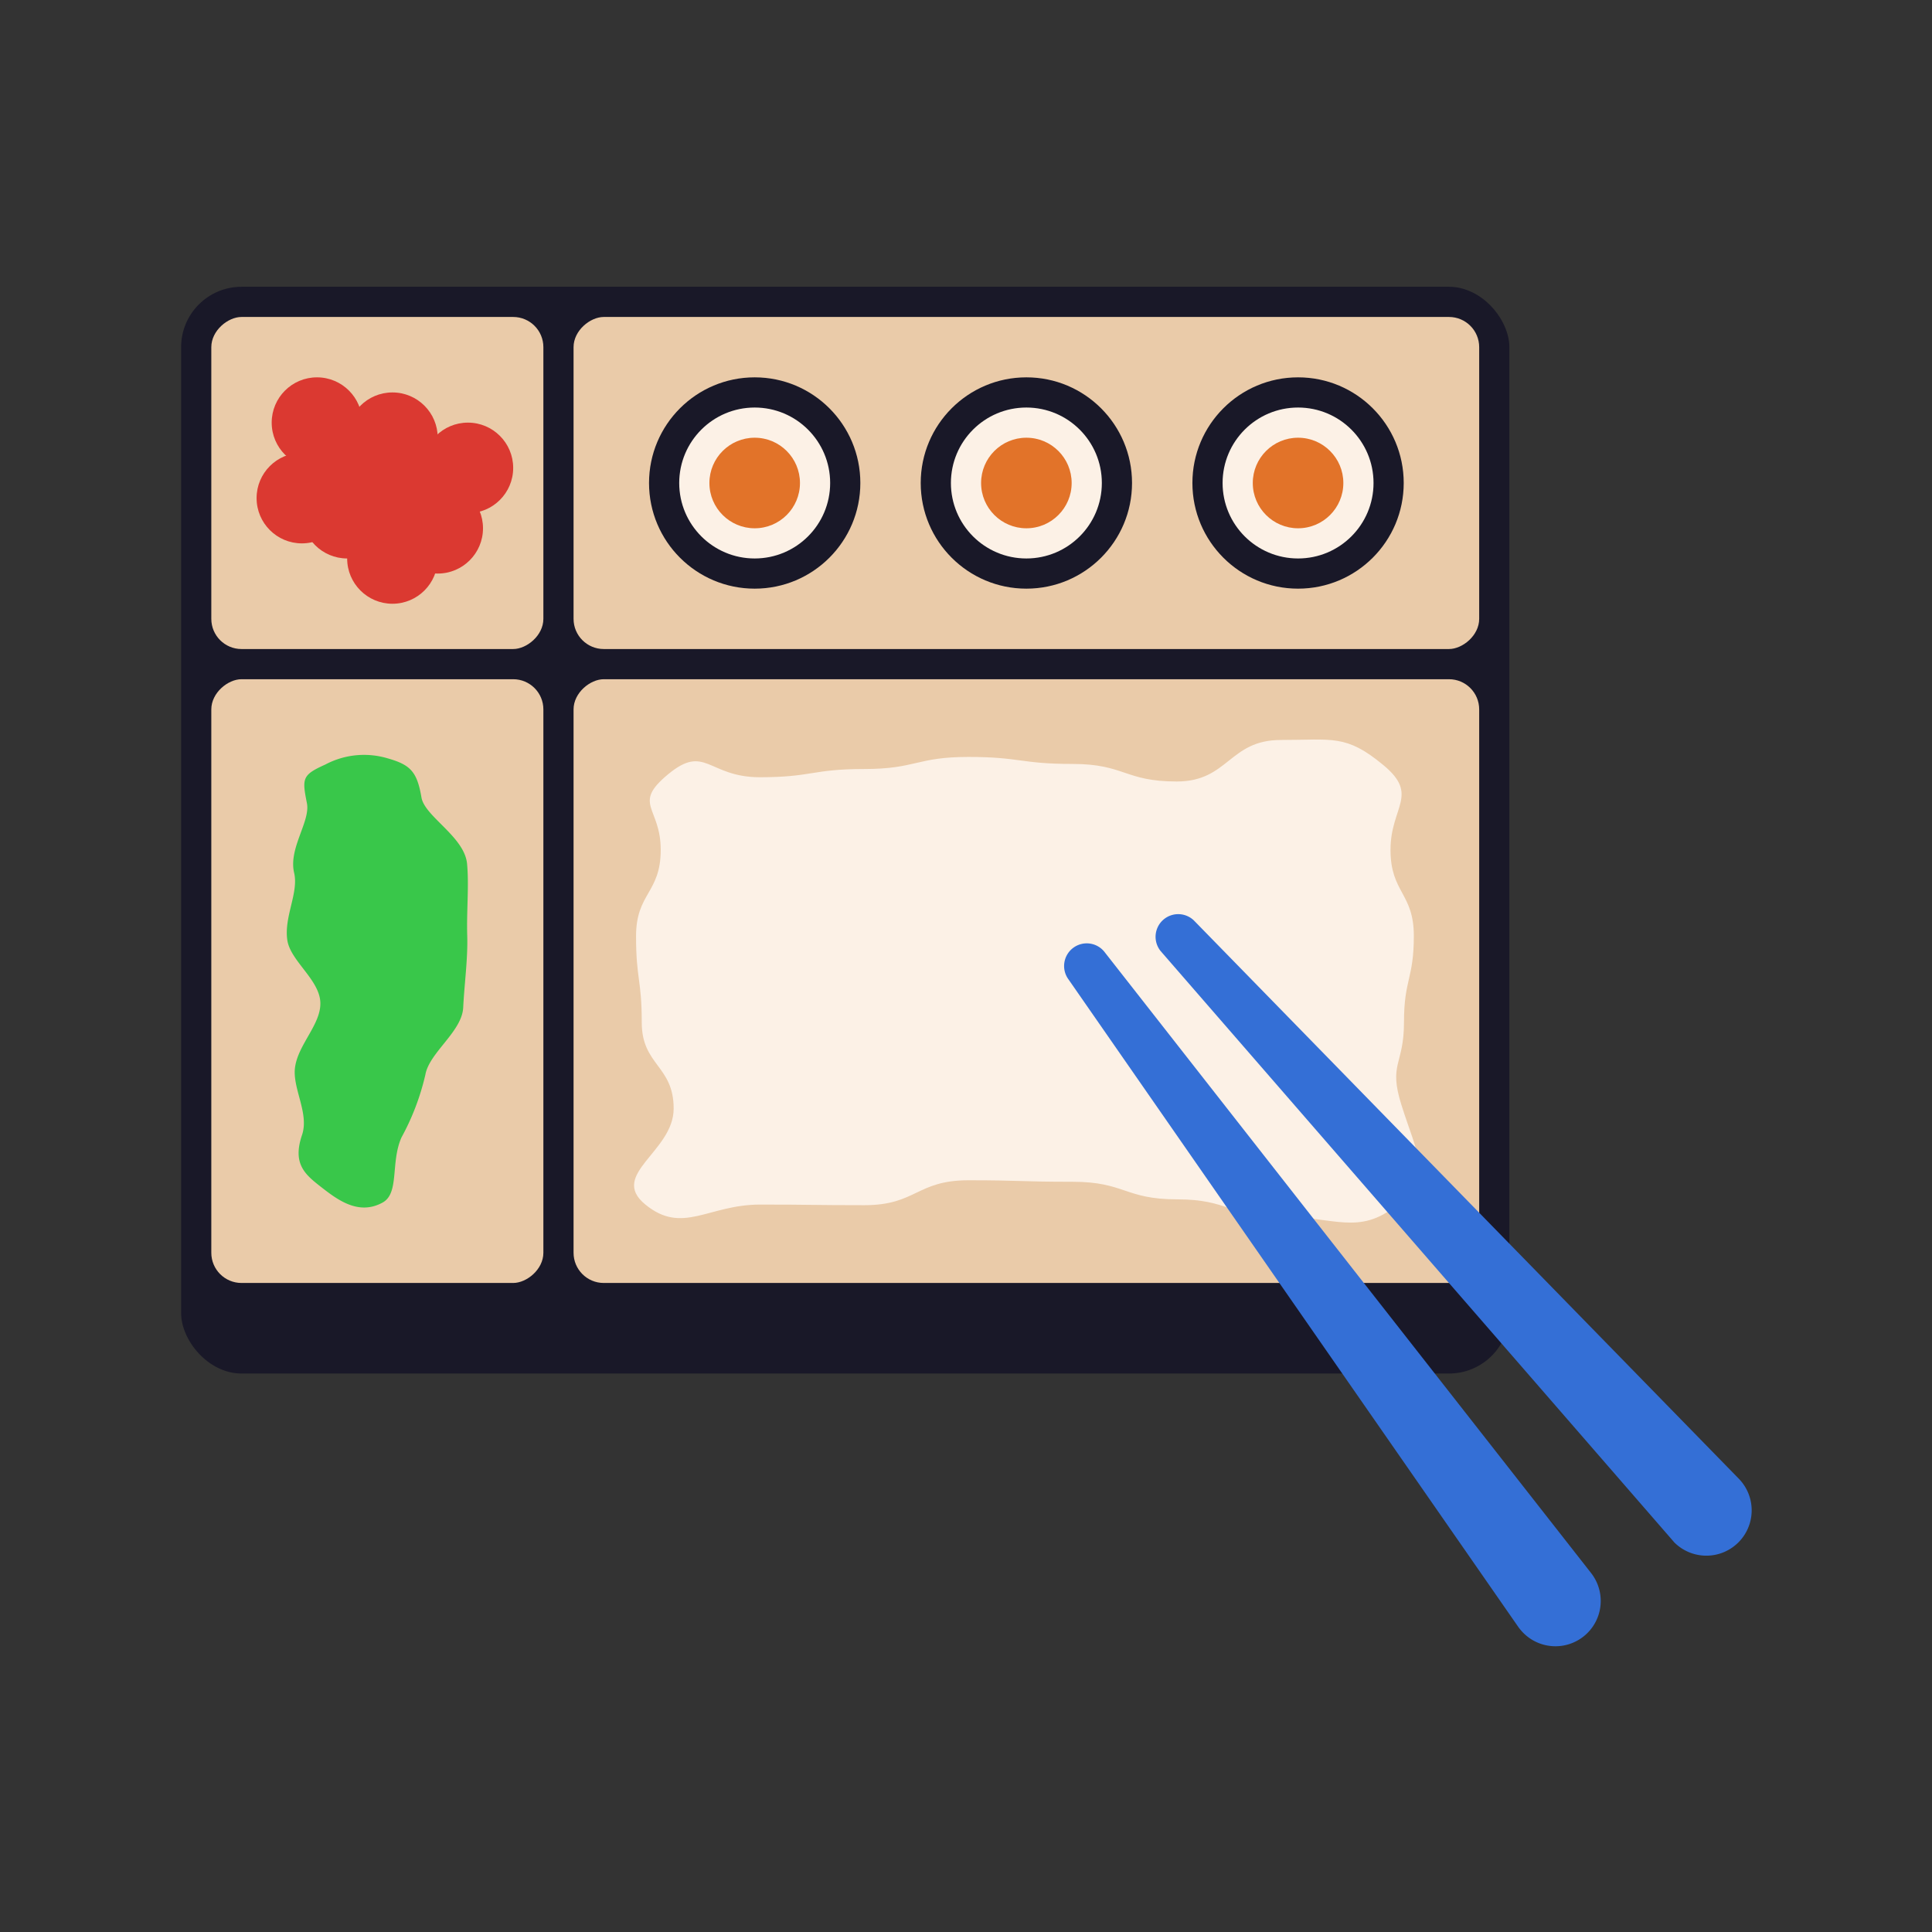 <svg xmlns="http://www.w3.org/2000/svg" viewBox="0 0 128 128"><rect x="0" y="0" width="128" height="128" fill="#333333" stroke="none"/><defs><style>.cls-1{isolation:isolate;}.cls-2{mix-blend-mode:multiply;}.cls-3{fill:#191828;}.cls-4{fill:#eacba9;}.cls-5{fill:#39c74a;}.cls-6,.cls-8{fill:#fcf1e6;}.cls-7{fill:#346fd6;}.cls-8{stroke:#fcf1e6;stroke-linecap:round;stroke-linejoin:round;}.cls-9{fill:#e27329;}.cls-10{fill:#db3931;}</style></defs><title>bento</title><g class="cls-1"><g id="icons" class="cls-2"><rect class="cls-3" x="12" y="19" width="88" height="72" rx="4" ry="4"/><rect class="cls-4" x="14" y="21" width="22" height="22" rx="2" ry="2" transform="translate(57 7) rotate(90)"/><rect class="cls-4" x="5" y="54" width="40" height="22" rx="2" ry="2" transform="translate(90 40) rotate(90)"/><rect class="cls-4" x="57" y="2" width="22" height="60" rx="2" ry="2" transform="translate(100 -36) rotate(90)"/><rect class="cls-4" x="48" y="35" width="40" height="60" rx="2" ry="2" transform="translate(133 -3) rotate(90)"/><path class="cls-5" d="M20.009,75.2c.495-1.458-.667-3.119-.458-4.516.225-1.508,1.7-2.817,1.674-4.229-.024-1.53-1.982-2.78-2.189-4.165-.232-1.55.763-3.138.451-4.463-.384-1.632,1.087-3.4.847-4.613-.326-1.648-.324-1.868,1.223-2.563a5.465,5.465,0,0,1,4.1-.417c1.52.431,1.971.865,2.266,2.6.214,1.264,2.853,2.6,3.021,4.394.137,1.461-.039,3.13.011,4.764.047,1.544-.191,3.195-.266,4.754-.078,1.61-2.254,2.987-2.509,4.465a16.253,16.253,0,0,1-1.58,4.146c-.74,1.662-.121,3.7-1.256,4.318-1.623.889-3.041-.229-4.15-1.095C20.193,77.794,19.37,77.081,20.009,75.2Z"/><path class="cls-6" d="M92.542,79.837c-2.476,2.052-4.22.765-7.67.765s-3.451-1.143-6.9-1.143-3.452-1.163-6.9-1.163-3.453-.1-6.906-.1-3.452,1.651-6.9,1.651-3.454-.041-6.908-.041-5.139,2.033-7.621-.019c-2.4-1.987,1.895-3.484,1.895-6.34s-2.114-2.854-2.114-5.709-.378-2.857-.378-5.714,1.635-2.859,1.635-5.718-1.918-3.015.485-5.005c2.476-2.052,2.641.193,6.092.193s3.451-.545,6.9-.545,3.452-.8,6.9-.8,3.453.464,6.906.464,3.452,1.163,6.9,1.163,3.454-2.751,6.908-2.751,4.308-.385,6.789,1.667c2.4,1.987.47,2.751.47,5.607s1.545,2.854,1.545,5.709-.652,2.857-.652,5.714-1.038,2.711-.173,5.473C93.885,76.519,94.945,77.846,92.542,79.837Z"/><path class="cls-7" d="M110.793,102.032,76.9,63.016A1.5,1.5,0,0,1,79.1,60.984l36.1,36.984a3,3,0,0,1-4.3,4.193C110.873,102.121,110.829,102.074,110.793,102.032Z"/><path class="cls-7" d="M100.586,107.782,70.793,64.891a1.5,1.5,0,0,1,2.414-1.782l32.207,41.109a3,3,0,1,1-4.725,3.7C100.655,107.877,100.617,107.826,100.586,107.782Z"/><circle class="cls-3" cx="50" cy="32" r="7"/><circle class="cls-3" cx="86" cy="32" r="7"/><circle class="cls-3" cx="68" cy="32" r="7"/><circle class="cls-8" cx="50" cy="32" r="4.5"/><circle class="cls-8" cx="68" cy="32" r="4.5"/><circle class="cls-8" cx="86" cy="32" r="4.5"/><circle class="cls-9" cx="50" cy="32" r="3"/><circle class="cls-9" cx="68" cy="32" r="3"/><circle class="cls-9" cx="86" cy="32" r="3"/><circle class="cls-10" cx="21" cy="28" r="3"/><circle class="cls-10" cx="26" cy="29" r="3"/><circle class="cls-10" cx="22" cy="31" r="3"/><circle class="cls-10" cx="29" cy="35" r="3"/><circle class="cls-10" cx="31" cy="31" r="3"/><circle class="cls-10" cx="27" cy="32" r="3"/><circle class="cls-10" cx="26" cy="37" r="3"/><circle class="cls-10" cx="23" cy="34" r="3"/><circle class="cls-10" cx="20" cy="33" r="3"/></g></g></svg>
